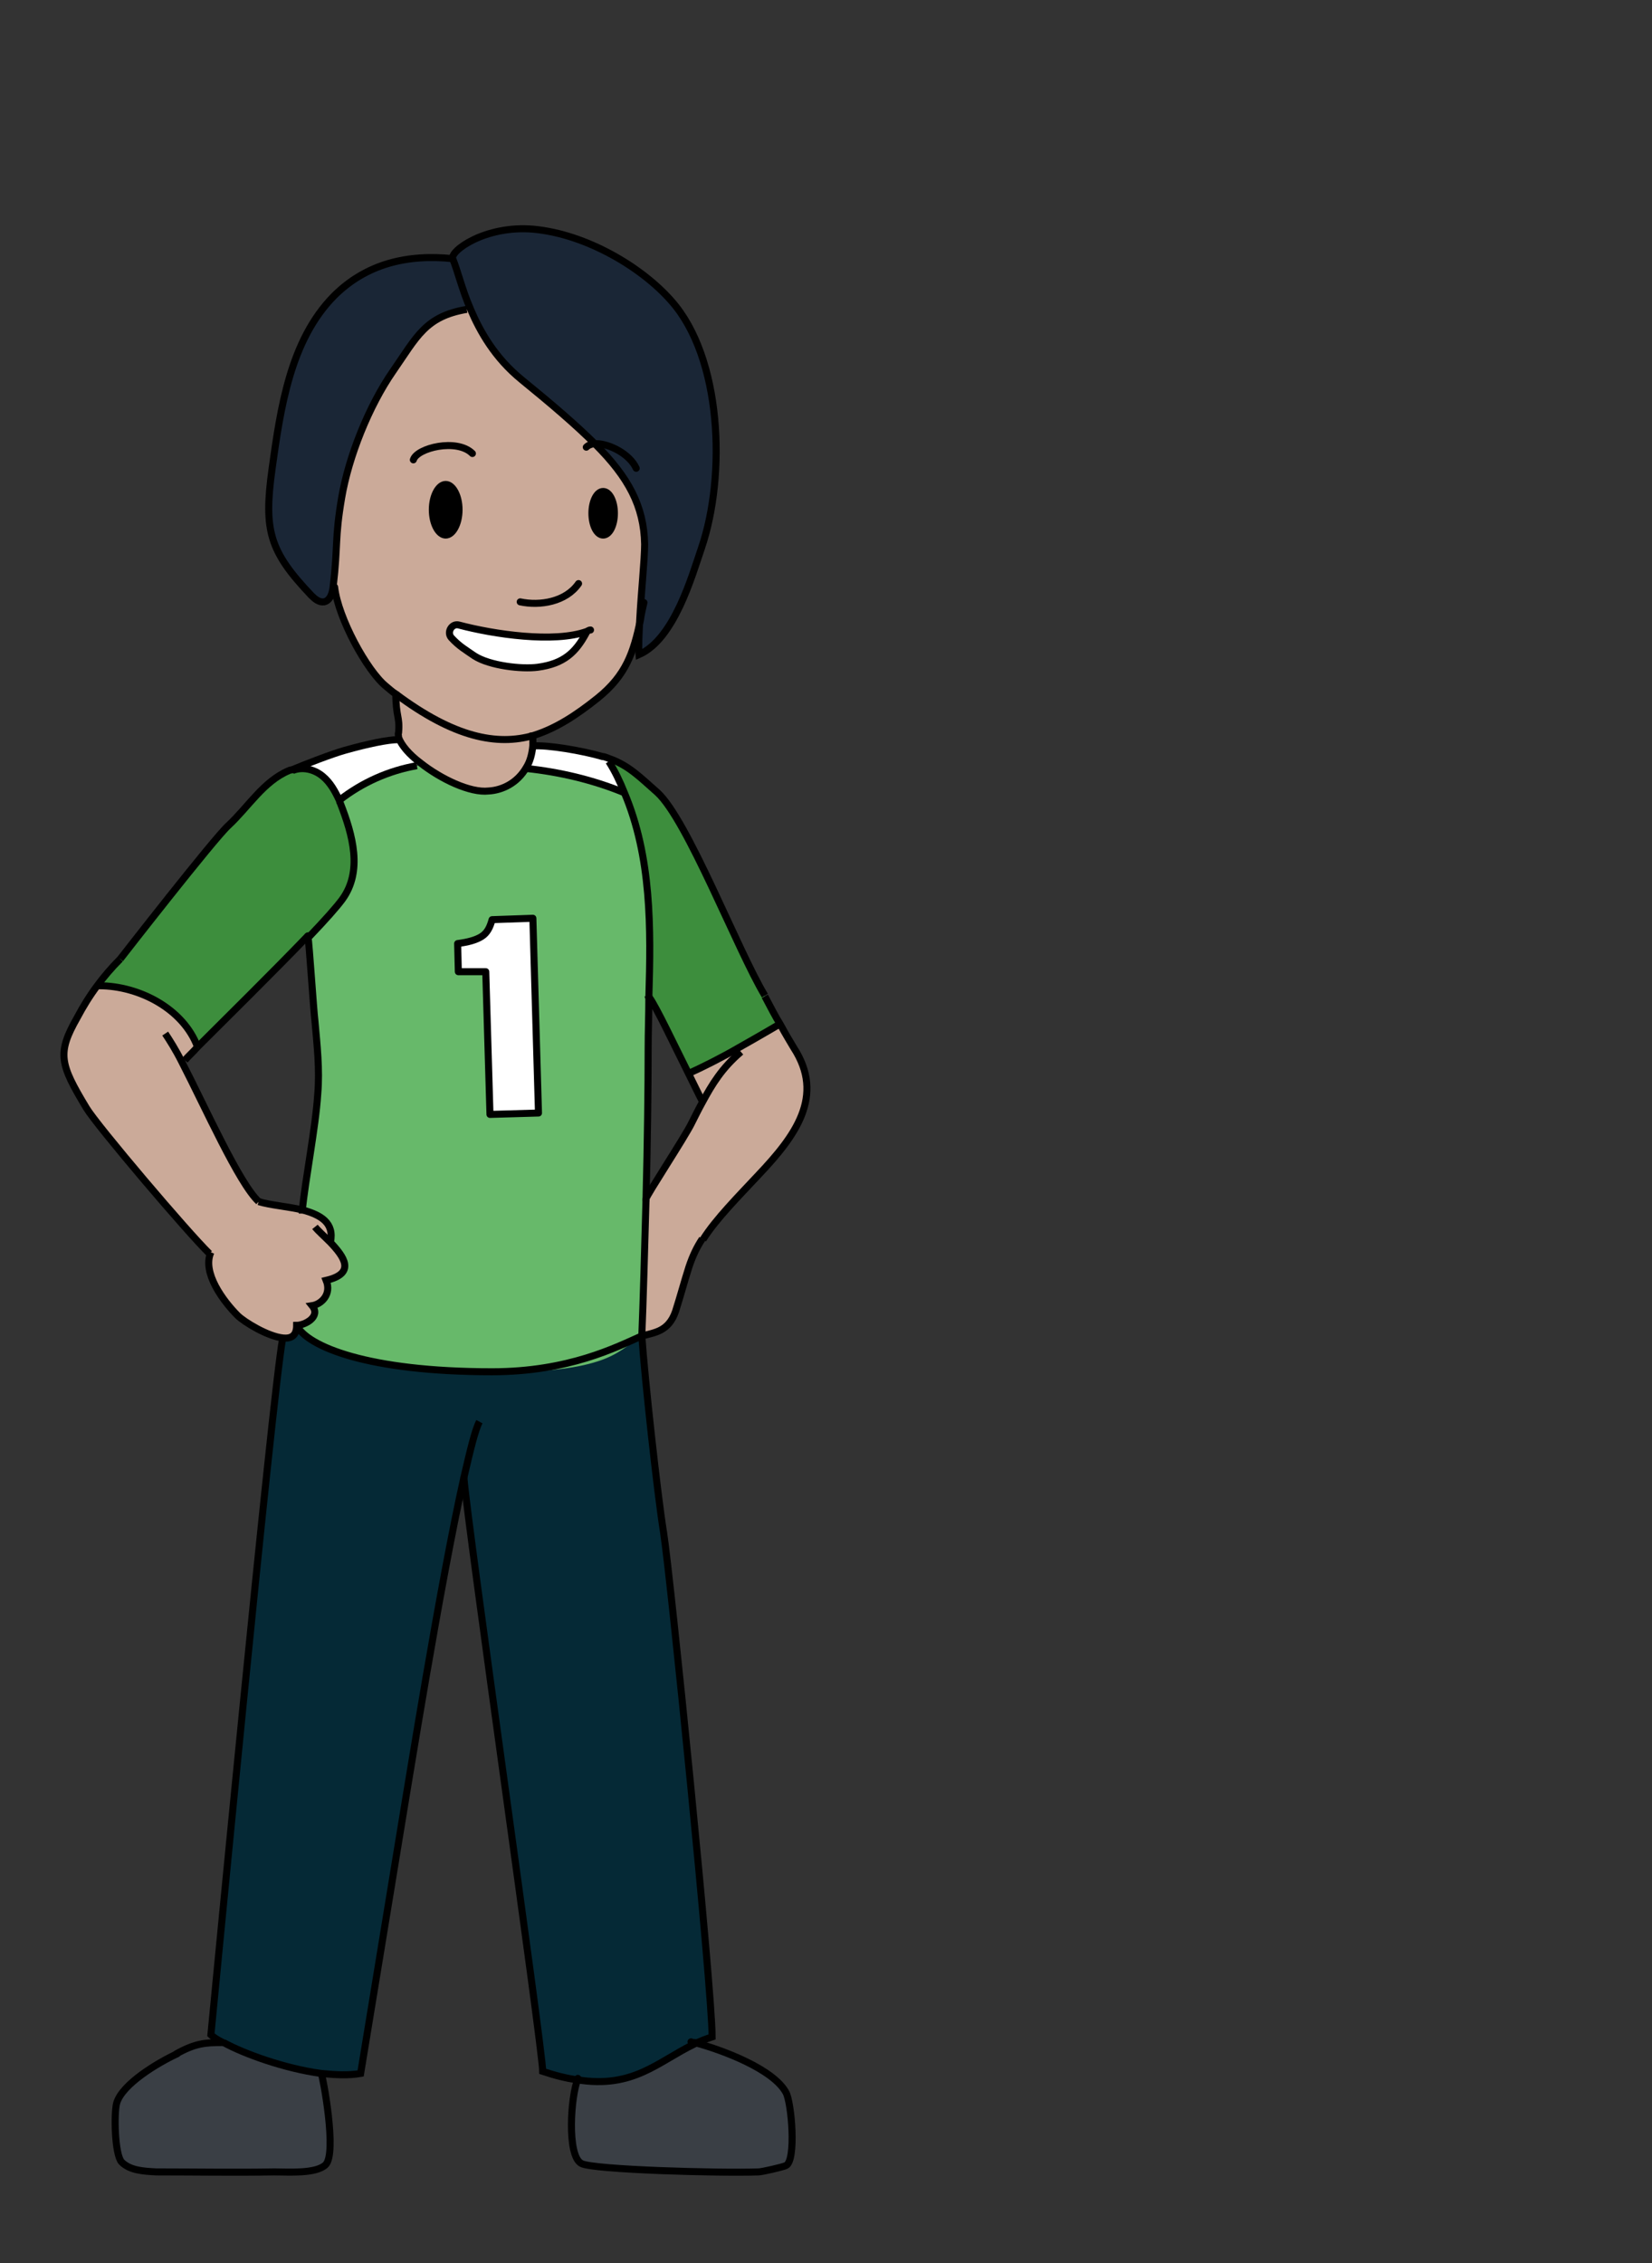 <?xml version="1.0" encoding="UTF-8"?><svg id="asia" xmlns="http://www.w3.org/2000/svg" width="235" height="321.9" viewBox="0 0 235 321.9"><rect x="0" y="0" width="235" height="321.9" fill="#333333" stroke="none"/><defs><style>.cls-1{stroke-linecap:round;stroke-linejoin:round;}.cls-1,.cls-2{fill:none;stroke:#000;}.cls-2{stroke-miterlimit:10;}.cls-3,.cls-4,.cls-5,.cls-6,.cls-7,.cls-8,.cls-9,.cls-10,.cls-11{stroke-width:0px;}.cls-4{fill:#faac8e;}.cls-5{fill:#3a3f45;}.cls-6{fill:#3d8e3d;}.cls-7{fill:#1a2636;}.cls-8{fill:#cbaa99;}.cls-9{fill:#fff;}.cls-10{fill:#052936;}.cls-11{fill:#67b96a;}</style></defs><path class="cls-8" d="M25.8,151.1l.5-.3c.4-.5,1.1-1.1,1.8-1.9h0c-2-5.4-8.3-8.7-14-8.8h-.1c-1.2,1.5-2.1,3.1-2.9,4.5-2.9,5.1-2.5,6.6,1.3,12.9,1.5,2.5,14.5,17.8,17.5,20.7-1.3,2.8,1.8,7,3.8,9,.9.9,4.3,3,6.5,3.2,1.2,0,2-.4,1.9-1.8,1.1,0,3.4-1.2,2.2-2.8,1.3-.2,2.8-1.6,2-3.6,4.3-1,2.6-3.4.6-5.4.6-2.8-1.4-3.9-3.9-4.6-2.1-.6-4.7-.7-6.3-1.2-2.8-2.6-7.6-13.4-10.9-19.8Z"/><path class="cls-6" d="M14,140.1h.1c5.7.1,12,3.4,14,8.8h0c3.8-3.7,10.8-10.7,15.7-15.7,0-.2,0-.2,0,0,2.2-2.3,4-4.2,4.7-5.3,2.9-4,1.6-9.1-.3-13.7,0,0,0-.2-.1-.3-.5-1.3-1.3-2.6-2.4-3.5-1.2-1-2.9-1.4-4.3-.8h0c-.1,0-.2,0-.4,0-3.6,1.5-5.8,5.2-8.6,7.8-2.1,1.9-15.4,19-15.4,19-1.3,1.3-2.3,2.5-3.2,3.7Z"/><path class="cls-5" d="M16.6,299.1c-.4,1.4-.3,7.3.7,8.4,1.2,1.2,3.1,1.3,4.9,1.4,5.6,0,11.2.1,16.8,0,2,0,5.9.3,7.3-1,1.7-1.6-.4-12.7-.6-13h0c-5.2-.7-11-2.8-13.9-4.4h0c-2.5,0-3.9.1-6.6,1.6-2.8,1.3-7.8,4.3-8.6,7Z"/><path class="cls-10" d="M82.1,295.8c8,1.2,11.4-2.7,16.7-5.1.8-.4,1.6-.7,2.5-1,0-6.9-5.8-65.3-6.9-71.7-.9-5.5-2.7-22.1-3.1-28-3.6,1.6-10.4,5.1-21.3,5.1-17.7,0-26.3-3.6-27.8-6.6,0,1.5-.8,1.9-1.9,1.8-1.5,8.2-10.2,99-10.2,99,.3.3.9.7,1.7,1.1h0c3,1.6,8.7,3.7,13.9,4.4,2,.3,3.9.3,5.6,0,0,0,6.4-39,6.4-39,.2-.3,5-30.6,8.3-45.8.4,6,11.1,81.3,11.2,84.4,1.8.6,3.4,1,4.9,1.2Z"/><path class="cls-7" d="M38.7,66.8c-1.2,8.7-.4,11.7,5.6,18,.5.5,1.1,1,1.8.9.9-.2,1.2-1.3,1.3-2.2.7-6,.2-6.7,1.2-12.6,1-5.9,3.9-13.1,7.3-18s4.6-7.8,10.5-8.8l.4-.2c-1.2-2.8-1.8-5.3-2.5-7.1-6.5-.7-12.4.7-17,5.3-6.2,6.3-7.6,15.9-8.8,24.6Z"/><path class="cls-9" d="M41.5,109.4h0c1.4-.5,3.1,0,4.3.9,1.1.9,1.8,2.2,2.4,3.5h0c3.2-2.5,7-4.2,11-5l.5-.2c-1.6-1.2-2.7-2.5-3.1-3.6h-.1c-1.4.1-4.3.7-7.5,1.6-1.8.5-5.7,2-7.6,2.8Z"/><path class="cls-4" d="M43.8,133.1h0c0-.2,0-.2,0,0Z"/><path class="cls-11" d="M92.3,141.9c.2-10,.3-20-3.5-29.2h0c-4.4-1.7-9.1-2.9-13.8-3.4h0c-1.3,2.2-3.5,3.2-5.4,3.4-2.6.3-6.8-1.7-9.7-4l-.5.2c-4,.8-7.8,2.5-11,4.9h0c0,.1,0,.2.1.3,1.8,4.6,3.2,9.7.3,13.7-.8,1.1-2.5,3-4.7,5.3.2,1.2.8,10.5,1,12.1.3,3.4.7,6.9.4,10.4-.3,4.8-1.8,12.3-2.2,16.6,2.5.7,4.5,1.8,3.9,4.6,1.9,2,3.7,4.4-.6,5.4.8,2-.7,3.4-2,3.6,1.3,1.6-1.1,2.8-2.2,2.8,1.6,2.9,10.1,6.6,27.8,6.6s17.7-3.6,21.3-5.1c.2-5,.4-12.2.6-19.5.2-7.9.3-15.9.3-21.3s0-4.8.1-7.3ZM65.2,138.3v-4.1c1.4-.2,2.5-.5,3.3-1s1.2-1.3,1.5-2.4l5.8-.2.8,27.7-6.9.2-.6-20.3h-3.9Z"/><path class="cls-8" d="M83.5,89.8h0c-1.6,3-3.3,4.5-6.9,5-2.3.3-6.8-.2-9-1.6-1.4-.9-2.2-1.4-3.3-2.6-.7-.8,0-2,1.1-1.8,4.8,1.3,13.5,2.6,18.2,1ZM75.8,104.5c3.2-.9,6.2-2.9,9.1-5.3,4.1-3.3,5.1-6.5,6.1-11.1.3-3.9.8-8.7.7-10.8-.1-5.3-2.4-9.5-7-14.2-2.7-2.7-6.2-5.7-10.5-9.2-3.8-3.1-6-6.8-7.3-10.1l-.4.2c-5.9,1-7.1,3.8-10.5,8.8s-6.3,12.1-7.3,18c-1,5.9-.6,6.6-1.2,12.6.5,4.5,4.6,12,7.3,14.1.5.4.9.7,1.4,1.1,8.3,6.2,14.4,7.4,19.6,5.9ZM61.5,72.5c0-2,.9-3.6,1.9-3.6s1.9,1.6,1.9,3.6-.9,3.6-1.9,3.6-1.9-1.6-1.9-3.6ZM84.2,73c0-1.7.7-3.1,1.6-3.1s1.6,1.4,1.6,3.1-.7,3.1-1.6,3.1-1.6-1.4-1.6-3.1Z"/><path class="cls-8" d="M56.6,104.4c0,.2,0,.5,0,.7.3,1.1,1.5,2.4,3.1,3.6,2.9,2.2,7.1,4.2,9.7,4,1.9-.2,4.2-1.2,5.4-3.4.5-.9.8-1.9.9-3.1,0-.5,0-1,0-1.5-5.2,1.5-11.3.3-19.6-5.9,0,3.7.6,3.3.4,5.8Z"/><path class="cls-3" d="M63.4,68.9c-1.1,0-1.9,1.6-1.9,3.6s.9,3.6,1.9,3.6,1.9-1.6,1.9-3.6-.9-3.6-1.9-3.6Z"/><path class="cls-9" d="M65.3,88.8c-1-.3-1.8,1-1.1,1.8,1.1,1.2,2,1.7,3.3,2.6,2.2,1.4,6.7,1.9,9,1.6,3.7-.5,5.4-2.1,6.9-4.9h0c-4.7,1.5-13.3.2-18.2-1.1Z"/><path class="cls-7" d="M91.1,88.2c-.1,2-.2,3.8-.1,4.9,5-2.2,7.5-11.1,8.9-15.2,3.5-10.3,2.9-27-4.3-35.1-4.2-4.8-12.1-9.5-19.6-10.2-6.9-.6-11.9,3.1-11.5,4.2.7,1.7,1.3,4.3,2.5,7.1,1.4,3.3,3.5,7,7.3,10.1,4.3,3.5,7.8,6.5,10.5,9.2,4.7,4.7,6.9,8.8,7,14.2,0,2.2-.5,6.9-.7,10.8Z"/><path class="cls-9" d="M65.1,134.3v4.1c.1,0,4-.1,4-.1l.6,20.3,6.9-.2-.8-27.7-5.8.2c-.3,1.1-.8,1.9-1.5,2.4s-1.9.8-3.4,1Z"/><path class="cls-9" d="M74.9,109.2h0c4.7.5,9.4,1.7,13.8,3.4h0c-.6-1.5-1.4-2.9-2.2-4.4v-.4c-.2-.1-.5-.2-.9-.3-2.7-.7-7.8-1.7-9.9-1.5h0c-.1,1.2-.4,2.3-.9,3.1Z"/><path class="cls-5" d="M82.1,295.8c-1,2.3-1.6,10.9.5,12,1.5.9,20,1.4,25.2,1.2.5,0,3.5-.7,3.9-.9,1.5-.7.8-9,0-10.4-1.8-3.3-8.9-6-13-7.1-5.2,2.5-8.7,6.4-16.7,5.1Z"/><path class="cls-3" d="M85.8,69.9c-.9,0-1.6,1.4-1.6,3.1s.7,3.1,1.6,3.1,1.6-1.4,1.6-3.1-.7-3.1-1.6-3.1Z"/><path class="cls-6" d="M86.7,107.9v.4c.7,1.4,1.5,2.9,2.1,4.4,3.9,9.2,3.8,19.3,3.5,29.2,1,1.4,3.5,6.7,5.6,10.9,2-.9,4.8-2.3,7.2-3.7,3.2-1.8,5.9-3.4,5.9-3.4-.6-1.1-1.4-2.5-2.2-4-3.9-6.5-11-25.1-15.3-28.9-2.4-2.2-4-3.8-6.8-4.8Z"/><path class="cls-8" d="M92,170.5h0c-.2,7.3-.4,14.6-.6,19.5,1.7-.4,3.7-.6,4.7-3.5.8-2.2,1.2-4.1,1.9-6.3.5-1.5,1.1-2.8,1.9-4,1.8-2.8,5.2-6.3,7.9-9.2,5.2-5.5,9.6-11.2,5-18.1-.4-.6-1.1-1.8-1.9-3.3,0,0-2.7,1.6-5.9,3.4l.3.5c-2.7,2.3-4.1,4.6-5.5,7.2-.5.9-1,1.9-1.5,2.9-.9,1.9-6.5,10.4-6.5,10.8Z"/><path class="cls-8" d="M97.9,152.7c.8,1.6,1.5,3.1,2,4,1.4-2.6,2.8-4.8,5.5-7.2l-.3-.5c-2.4,1.4-5.2,2.8-7.2,3.7Z"/><path class="cls-2" d="M75.8,104.2c0,.1,0,.2,0,.3,0,.5,0,1.1,0,1.5-.1,1.2-.4,2.3-.9,3.1-1.3,2.3-3.5,3.3-5.4,3.4-2.6.3-6.8-1.7-9.7-4-1.6-1.2-2.7-2.5-3.1-3.6,0-.3-.1-.5,0-.7.2-2.4-.4-2.1-.4-5.8"/><path class="cls-2" d="M75.8,106.1c2-.2,7.2.7,9.9,1.5.3,0,.7.2,1,.3,2.8,1,4.4,2.7,6.8,4.8,4.3,3.9,11.4,22.4,15.3,28.9"/><path class="cls-2" d="M28.1,148.9c-.7.8-1.4,1.4-1.8,1.9"/><path class="cls-2" d="M43.8,133.1c-4.9,5.1-11.9,12-15.7,15.8"/><path class="cls-2" d="M41.6,109.6c1.4-.6,3.1-.2,4.3.8,1.1.9,1.8,2.2,2.4,3.5,0,0,0,.2.1.3,1.8,4.6,3.2,9.7.3,13.7-.8,1.1-2.5,3-4.7,5.3h0"/><path class="cls-2" d="M56.6,105.2c-1.4,0-4.3.6-7.5,1.5-1.8.5-5.7,2-7.6,2.8-.1,0-.2,0-.4.1-3.6,1.5-5.8,5.2-8.6,7.8-2.1,1.9-15.4,19-15.4,19"/><path class="cls-2" d="M86.6,108.3c.9,1.4,1.6,2.9,2.2,4.4,3.9,9.2,3.8,19.3,3.5,29.2,0,2.4-.1,4.8-.1,7.3,0,5.4-.1,13.4-.3,21.3-.2,7.3-.4,14.6-.6,19.5-3.6,1.6-10.4,5.1-21.3,5.1-17.7,0-26.3-3.6-27.8-6.6"/><path class="cls-2" d="M43.8,133.1c0-.2,0-.2,0,0,.2,1.2.8,10.5,1,12.1.3,3.4.7,6.9.4,10.4-.3,4.8-1.8,12.3-2.2,16.6,0,.1,0,.3,0,.4"/><path class="cls-2" d="M99.9,176.2c-.8,1.2-1.4,2.5-1.9,4-.7,2.2-1.2,4.1-1.9,6.3-1,2.9-3,3-4.7,3.5"/><path class="cls-2" d="M108.8,141.7c.8,1.5,1.5,2.9,2.2,4,.8,1.5,1.5,2.6,1.9,3.3,4.5,6.9.2,12.6-5,18.1-2.7,2.9-6.1,6.3-7.9,9.2"/><path class="cls-2" d="M92.2,141.7c0,0,0,.1.2.2,1,1.4,3.5,6.7,5.6,10.9.8,1.6,1.5,3.1,2,4"/><path class="cls-2" d="M105.4,149.6c-2.7,2.3-4.1,4.6-5.5,7.2-.5.9-1,1.9-1.5,2.9-.9,1.9-6.5,10.4-6.5,10.8s0,0,0,0"/><path class="cls-2" d="M17.1,136.4c-1.3,1.3-2.3,2.5-3.2,3.7-1.2,1.6-2.1,3.1-2.9,4.6-2.9,5.1-2.5,6.6,1.3,12.9,1.5,2.5,14.5,17.8,17.5,20.7"/><path class="cls-2" d="M36.8,170.9c-2.8-2.6-7.6-13.4-10.9-19.8-.9-1.8-1.8-3.2-2.4-4.1"/><path class="cls-2" d="M44.8,174.5c.4.5,1.3,1.3,2.2,2.2,1.9,2,3.7,4.4-.6,5.4.8,2-.7,3.4-2,3.6,1.3,1.6-1.1,2.8-2.2,2.8,0,1.5-.8,1.9-1.9,1.8-2.2-.2-5.6-2.3-6.5-3.2-2-2-5.1-6.1-3.8-9"/><path class="cls-2" d="M36.8,170.9c1.6.5,4.2.7,6.3,1.2,2.5.7,4.5,1.8,3.9,4.6,0,0,0,0,0,0"/><path class="cls-2" d="M91.3,190c.4,5.9,2.2,22.4,3.1,28,1,6.4,6.9,64.8,6.9,71.7-.9.3-1.7.6-2.5,1-5.2,2.5-8.7,6.4-16.7,5.1-1.5-.2-3.1-.6-4.9-1.2,0-3.1-10.8-78.4-11.2-84.4,0-.1,0-.2,0-.2"/><path class="cls-2" d="M31.7,290.5c-.8-.4-1.4-.8-1.7-1.1,0,0,8.7-90.8,10.2-99h0v-.2"/><path class="cls-2" d="M68.2,202.2c-.6,1.1-1.3,4-2.2,7.9-3.4,15.1-8.2,45.4-8.3,45.8,0,0-6.4,39-6.4,39-1.7.3-3.6.2-5.6,0-5.2-.7-11-2.8-13.9-4.4"/><path class="cls-1" d="M31.7,290.5h0c-2.5,0-3.9.1-6.6,1.6"/><path class="cls-1" d="M25.2,292.1c-2.8,1.3-7.8,4.3-8.6,7-.4,1.4-.3,7.3.7,8.4,1.2,1.2,3.1,1.3,4.9,1.4,5.6,0,11.2.1,16.8,0,2,0,5.9.3,7.3-1,1.7-1.6-.4-12.7-.6-13"/><path class="cls-1" d="M82.2,295.6s0,0,0,.1c-1,2.3-1.6,10.9.5,12,1.5.9,20,1.4,25.2,1.2.5,0,3.5-.7,3.9-.9,1.5-.7.8-9,0-10.4-1.8-3.3-8.9-6-13-7.1-.2,0-.3,0-.5-.1"/><path class="cls-1" d="M91.6,85.7c-.2.9-.4,1.7-.5,2.5-1,4.6-2,7.8-6.1,11.1-3,2.4-5.9,4.3-9.1,5.3-5.2,1.5-11.3.3-19.6-5.9-.5-.3-.9-.7-1.4-1.1-2.7-2.2-6.8-9.7-7.3-14.1"/><path class="cls-1" d="M90.5,66.6c-.9-2-3.8-3.5-5.7-3.5-.6,0-1.1.2-1.4.5"/><path class="cls-1" d="M67.2,64.5c-2.2-2.2-7.9-.8-8.4.9"/><path class="cls-1" d="M84.2,73c0,1.7.7,3.1,1.6,3.1s1.6-1.4,1.6-3.1-.7-3.1-1.6-3.1-1.6,1.4-1.6,3.1Z"/><path class="cls-1" d="M61.5,72.5c0,2,.9,3.6,1.9,3.6s1.9-1.6,1.9-3.6-.9-3.6-1.9-3.6-1.9,1.6-1.9,3.6Z"/><path class="cls-1" d="M82.3,83c-1.8,2.6-5.5,3.2-8.3,2.6"/><path class="cls-1" d="M84,89.6c-.2,0-.3.1-.5.2h0c-4.7,1.7-13.3.4-18.2-.9-1-.3-1.8,1-1.1,1.8,1.1,1.2,2,1.7,3.3,2.6,2.2,1.4,6.7,1.9,9,1.6,3.7-.5,5.4-2.1,6.9-4.9"/><path class="cls-2" d="M14.1,140.2c5.7,0,12,3.3,14,8.7"/><path class="cls-2" d="M111,145.6s-2.7,1.6-5.9,3.4c-2.4,1.4-5.2,2.8-7.2,3.7,0,0,0,0-.1,0"/><path class="cls-2" d="M66.9,43.9c1.4,3.3,3.5,7,7.3,10.1,4.3,3.5,7.8,6.5,10.5,9.2,4.7,4.7,6.9,8.8,7,14.2,0,2.2-.5,6.9-.7,10.8-.1,2-.2,3.8-.1,4.9,5-2.2,7.5-11.1,8.9-15.2,3.5-10.3,2.9-27-4.3-35.1-4.2-4.8-12.1-9.5-19.6-10.2-6.9-.6-11.9,3.1-11.5,4.2.7,1.7,1.3,4.3,2.5,7.1Z"/><path class="cls-2" d="M64.5,36.8c-6.5-.7-12.4.7-17,5.3-6.2,6.3-7.6,15.9-8.8,24.6-1.2,8.7-.4,11.7,5.6,18,.5.5,1.1,1,1.8.9.9-.2,1.2-1.3,1.3-2.2.7-6,.2-6.7,1.2-12.6,1-5.9,3.9-13.1,7.3-18s4.6-7.8,10.5-8.8"/><path class="cls-2" d="M48.3,113.8c3.2-2.5,7-4.2,11-4.9"/><path class="cls-2" d="M74.9,109.3c4.7.5,9.4,1.6,13.8,3.4"/><path class="cls-1" d="M76.6,158.3l-6.9.2-.6-20.3h-3.9c0,.1-.1-4-.1-4,1.5-.2,2.6-.5,3.4-1s1.2-1.3,1.5-2.4l5.8-.2.8,27.7Z"/></svg>